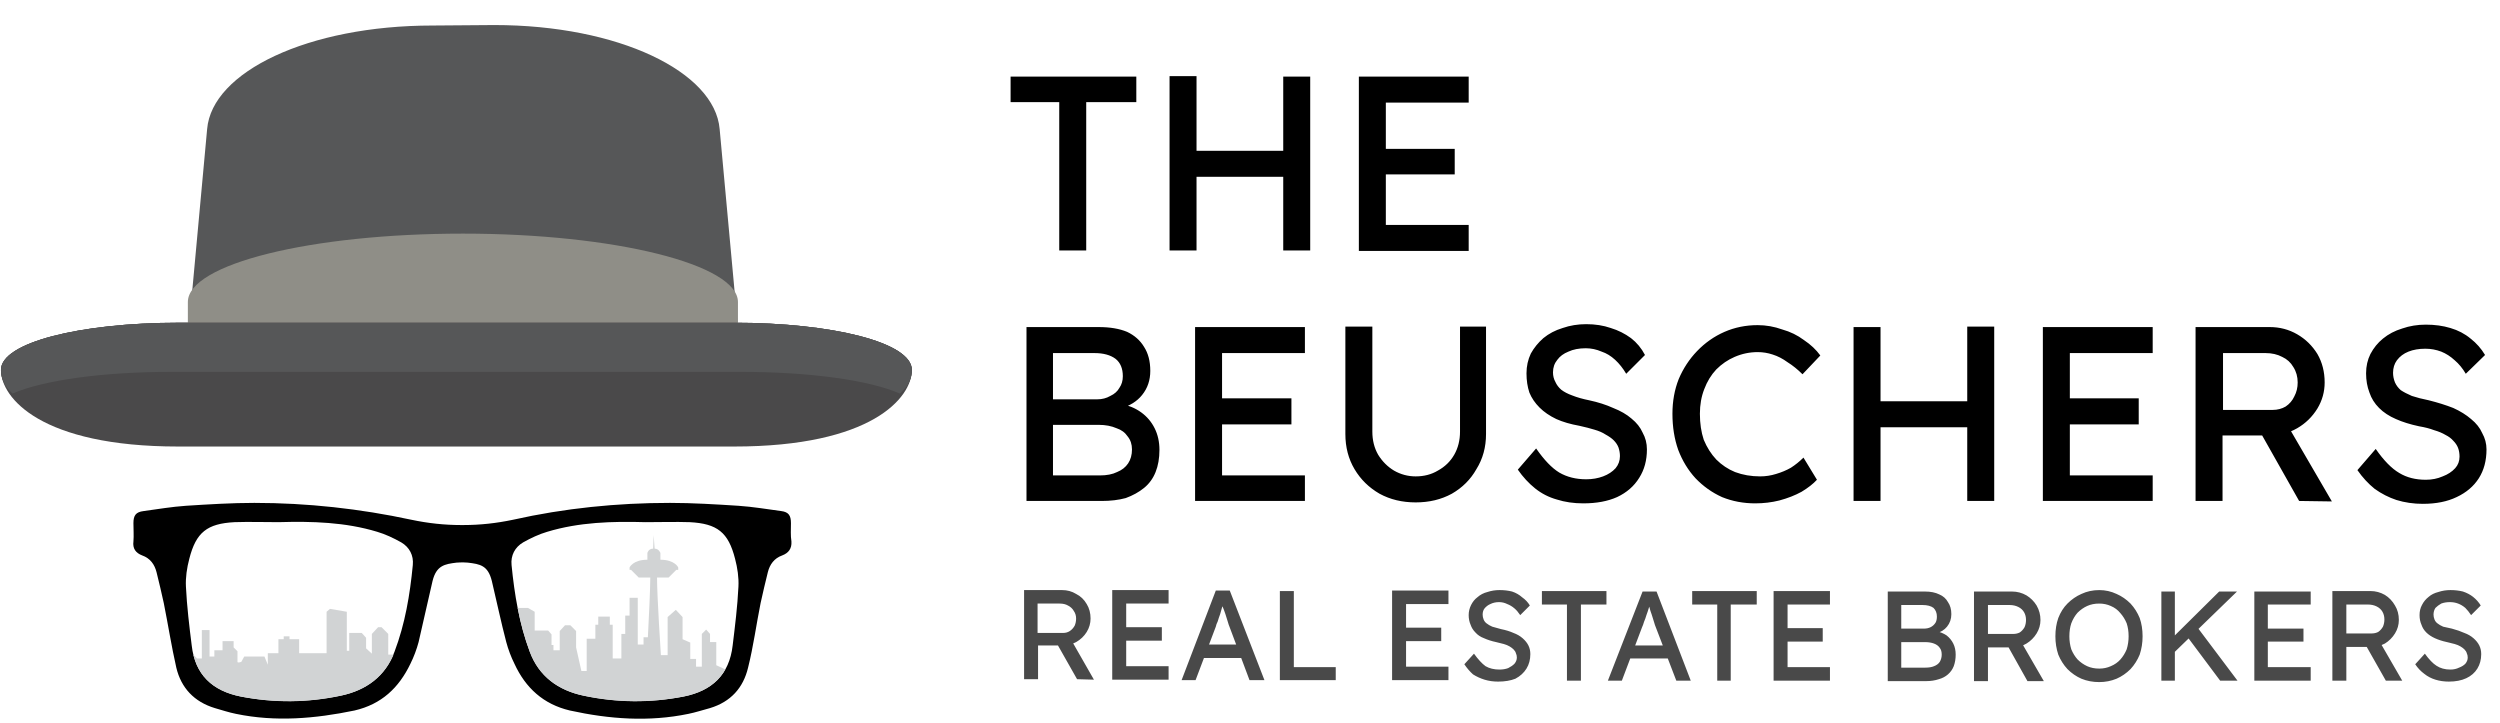 <svg version="1.2" xmlns="http://www.w3.org/2000/svg" viewBox="13 6 519 150" width="519" height="150">
	<title>Logo_smallerhead_v1</title>
	<defs>
		<clipPath clipPathUnits="userSpaceOnUse" id="cp1">
			<path d="m70.86 114.37c-3.06 0-6.13-0.12-9.18 0.03-5.68 0.26-7.97 2.1-9.39 7.61-0.48 1.87-0.81 3.87-0.7 5.78 0.23 4.09 0.73 8.16 1.21 12.23 0.72 6.05 4.28 9.42 10.18 10.58q10.43 2.05 20.8-0.18c5.25-1.12 9.23-3.98 11.15-9.1 2.16-5.79 3.15-11.87 3.73-18.01 0.19-2.02-0.62-3.71-2.4-4.7-1.57-0.87-3.23-1.67-4.95-2.2-6.66-2.04-13.55-2.25-20.45-2.04z"/>
		</clipPath>
		<clipPath clipPathUnits="userSpaceOnUse" id="cp2">
			<path d="m126.59 116.41c-1.72 0.53-3.38 1.32-4.95 2.2-1.78 0.99-2.59 2.68-2.4 4.7 0.58 6.14 1.57 12.21 3.73 18.01 1.91 5.12 5.9 7.98 11.15 9.1q10.37 2.23 20.8 0.18c5.91-1.16 9.46-4.53 10.18-10.58 0.49-4.07 0.99-8.14 1.21-12.23 0.11-1.91-0.22-3.91-0.7-5.78-1.42-5.51-3.71-7.34-9.39-7.61-3.05-0.14-6.12-0.03-9.18-0.03-6.9-0.21-13.79 0-20.45 2.04z"/>
		</clipPath>
	</defs>
	<style>
		.s0 { fill: #565758 } 
		.s1 { fill: #4a494a } 
		.s2 { fill: #8f8e87 } 
		.s3 { fill: #000000 } 
		.s4 { fill: #494949 } 
		.s5 { fill: #d1d3d4 } 
	</style>
	<g id="Layer 1">
		<path class="s0" d="m166.7 79.5l-4.3-46.7c-1-11.9-21-21.6-46.8-21.6l-12.8 0.1c-25.8 0-45.8 9.6-46.8 21.5l-4.3 46.7"/>
		<path class="s1" d="m165.4 98.7c28.5 0 36.9-10.1 36.9-15.9 0-5.7-16.5-9.8-36.9-9.8h-115.4c-20.3 0-36.8 4.1-36.8 9.8 0 5.8 8.3 15.9 36.8 15.9z"/>
		<path class="s2" d="m52 79v-10.3c0-7.9 25.6-14.2 57.1-14.2 31.5 0 57.1 6.4 57.1 14.2v10.3z"/>
		<path class="s1" d="m165.4 93.9c28.5 0 36.9-5.3 36.9-11.1 0-5.7-16.5-9.8-36.9-9.8h-115.4c-20.3 0-36.8 4.1-36.8 9.8 0 5.8 8.3 11.1 36.8 11.1z"/>
		<path class="s0" d="m15.6 87.7c6.5-2.8 18.8-4.5 33-4.5h118.2c14.2 0 26.6 1.7 33 4.5 1.8-1.5 2.5-3.2 2.5-4.9 0-5.7-16.5-9.8-36.9-9.8h-115.4c-20.3 0-36.8 4.1-36.8 9.8 0 1.7 0.7 3.4 2.4 4.9z"/>
		<g id="_x39_0XsGm.tif">
			<g>
				<path class="s3" d="m107.8 122.8c-2.5 0.3-4.2 0.6-5 3.8-1 4.2-1.9 8.5-2.9 12.7-0.4 1.5-1 3.1-1.7 4.5-2.4 5-6 8.4-11.6 9.7-8.2 1.7-16.4 2.4-24.6 0.7-1.5-0.3-3-0.8-4.4-1.2-4.3-1.3-7-4.2-8-8.4-1-4.4-1.7-8.9-2.6-13.4q-0.7-3.2-1.5-6.4c-0.4-1.6-1.3-2.9-3-3.5-1.3-0.5-2-1.4-1.8-2.9 0.1-1.2 0-2.5 0-3.8 0-1.6 0.5-2.3 2.1-2.5 2.9-0.4 5.9-0.9 8.8-1.1 4.7-0.3 9.5-0.6 14.2-0.6 11 0 21.9 1.2 32.6 3.5q5.2 1.1 10.3 1.1h0.5q5.1 0 10.3-1.1c10.7-2.4 21.6-3.5 32.6-3.5 4.7 0 9.5 0.3 14.2 0.6 3 0.2 5.9 0.7 8.9 1.1 1.5 0.2 2 0.9 2 2.5 0 1.3-0.1 2.6 0.1 3.8 0.1 1.5-0.6 2.4-1.9 2.9-1.7 0.6-2.6 1.9-3 3.5q-0.8 3.2-1.5 6.4c-0.9 4.5-1.5 9-2.6 13.4-1 4.2-3.6 7.1-7.9 8.4-1.5 0.4-3 0.9-4.5 1.2-8.2 1.7-16.4 1.1-24.6-0.7-5.5-1.3-9.2-4.7-11.5-9.7-0.7-1.4-1.3-3-1.7-4.5-1.1-4.2-2-8.5-3-12.7-0.8-3.2-2.4-3.5-5-3.8-1.1-0.1-2.3 0-2.3 0zm-36.9-8.4c-3.1 0-6.2-0.1-9.2 0-5.7 0.3-8 2.1-9.4 7.6-0.5 1.9-0.8 3.9-0.7 5.8 0.2 4.1 0.7 8.2 1.2 12.2 0.7 6.1 4.3 9.4 10.2 10.6q10.4 2 20.8-0.2c5.2-1.1 9.2-4 11.1-9.1 2.2-5.8 3.2-11.8 3.8-18 0.2-2-0.7-3.7-2.4-4.7-1.6-0.9-3.3-1.7-5-2.2-6.6-2-13.5-2.2-20.4-2zm55.7 2c-1.7 0.5-3.4 1.3-5 2.2-1.7 1-2.6 2.7-2.4 4.7 0.6 6.1 1.6 12.2 3.8 18 1.9 5.1 5.9 8 11.1 9.1q10.4 2.2 20.8 0.2c5.9-1.2 9.5-4.5 10.2-10.6 0.5-4.1 1-8.1 1.2-12.2 0.1-1.9-0.2-3.9-0.7-5.8-1.4-5.5-3.7-7.3-9.4-7.6-3-0.1-6.1 0-9.2 0-6.9-0.2-13.8 0-20.4 2z"/>
			</g>
		</g>
		<g id="Johhny">
			<g id="H">
			</g>
		</g>
		<g id="Johhny_00000128486407641838953660000013141236359391329702_">
			<g id="H_00000117645559217675226150000009167580748348355507_">
				<path id="The Beuschers" class="s3" aria-label="The
Beuschers"  d="m238.5 58h-5.6v-30.8h-10.1v-5.3h26.1v5.3h-10.4zm46.5 0h-5.6v-36.1h5.6zm-23.6 0h-5.6v-36.2h5.6zm20.5-15.3h-23.7v-5.4h23.7zm36 15.4h-22.8v-36.2h22.8v5.4h-17.2v25.4h17.2zm-2.9-15.9h-17.4v-5.3h17.4zm-73.3 67.8h-15.6v-36.1h15q3.5 0 5.9 1 2.3 1.1 3.5 3.1 1.3 2 1.3 5 0 2.9-1.7 5-1.6 2-4.5 2.8v-1q2.5 0.5 4.3 1.8 1.8 1.3 2.8 3.3 1 2 1 4.5 0 2.6-0.8 4.6-0.8 2-2.4 3.3-1.6 1.3-3.8 2.1-2.2 0.6-5 0.6zm-10.1-15.8v10.5h9.7q2.2 0 3.6-0.7 1.5-0.6 2.3-1.8 0.8-1.2 0.8-2.9 0-1.6-0.9-2.7-0.8-1.2-2.3-1.7-1.6-0.7-3.7-0.7zm0-14.9v9.6h9.2q1.5 0 2.7-0.7 1.3-0.6 1.9-1.7 0.7-1 0.7-2.4 0-2.4-1.5-3.6-1.6-1.2-4.4-1.2zm52.3 30.7h-22.8v-36.1h22.8v5.4h-17.2v25.4h17.2zm-2.8-15.9h-17.4v-5.4h17.4zm25.8 16.2q-4.2 0-7.5-1.8-3.3-1.9-5.2-5.1-1.9-3.2-1.9-7.3v-22.3h5.6v21.8q0 2.7 1.2 4.8 1.3 2.1 3.3 3.3 2.1 1.2 4.5 1.2 2.6 0 4.6-1.2 2.2-1.2 3.4-3.3 1.2-2.1 1.2-4.8v-21.8h5.4v22.3q0 4.1-2 7.3-1.8 3.2-5.1 5.1-3.3 1.8-7.5 1.8zm34.8 0.2q-3 0-5.5-0.8-2.5-0.7-4.5-2.3-2-1.6-3.6-3.9l3.8-4.4q2.5 3.6 4.8 5 2.4 1.4 5.6 1.4 1.9 0 3.5-0.6 1.6-0.6 2.6-1.7 0.9-1.1 0.9-2.5 0-0.9-0.3-1.8-0.3-0.8-1-1.5-0.6-0.6-1.7-1.2-0.9-0.6-2.3-1-1.3-0.4-3.1-0.8-2.8-0.5-4.8-1.4-2.1-1-3.5-2.4-1.4-1.4-2.1-3.1-0.6-1.8-0.6-4 0-2.2 0.9-4.1 1-1.8 2.6-3.2 1.7-1.4 4-2.1 2.3-0.8 4.9-0.8 2.8 0 5.1 0.8 2.3 0.7 4.2 2.1 1.8 1.4 2.9 3.5l-3.9 3.9q-1-1.7-2.3-2.9-1.3-1.2-2.8-1.7-1.6-0.7-3.3-0.7-2.1 0-3.6 0.7-1.5 0.6-2.3 1.7-0.9 1.1-0.9 2.6 0 1.1 0.5 2 0.4 0.9 1.2 1.6 0.9 0.7 2.3 1.2 1.5 0.6 3.5 1 2.8 0.6 5 1.6 2.3 0.9 3.8 2.2 1.6 1.3 2.3 2.9 0.9 1.6 0.9 3.5 0 3.4-1.6 5.9-1.6 2.6-4.6 4-2.9 1.3-7 1.3zm35.7 0q-3.7 0-6.9-1.3-3.1-1.4-5.5-3.9-2.3-2.5-3.6-5.9-1.2-3.4-1.2-7.5 0-3.9 1.3-7.2 1.4-3.3 3.8-5.8 2.5-2.6 5.7-4 3.2-1.4 6.9-1.4 2.6 0 5.1 0.9 2.5 0.7 4.5 2.2 2.1 1.4 3.4 3.2l-3.7 3.9q-1.5-1.5-3.1-2.5-1.5-1.1-3.1-1.6-1.5-0.5-3.1-0.5-2.5 0-4.8 1-2.1 0.9-3.8 2.6-1.6 1.7-2.5 4.1-0.9 2.3-0.9 5.1 0 3 0.8 5.4 1 2.4 2.6 4.1 1.7 1.7 3.9 2.6 2.4 0.9 5.2 0.9 1.7 0 3.3-0.5 1.7-0.5 3.1-1.3 1.4-0.9 2.6-2.1l2.8 4.6q-1.2 1.3-3.2 2.5-2 1.1-4.6 1.8-2.4 0.6-5 0.6zm49.6-0.5h-5.6v-36.2h5.6zm-23.6 0h-5.6v-36.1h5.6zm20.5-15.3h-23.7v-5.4h23.7zm36 15.3h-22.8v-36.1h22.8v5.4h-17.2v25.4h17.2zm-2.9-15.9h-17.4v-5.4h17.4zm17.4 15.9h-5.6v-36.1h15.4q3.1 0 5.7 1.5 2.6 1.5 4.2 4.1 1.5 2.6 1.5 5.9 0 2.9-1.5 5.4-1.6 2.6-4.2 4.1-2.6 1.5-5.7 1.5h-9.8zm22.7 0.1l-6.8-0.1-9.2-16.3 5.7-1.3zm-22.6-30.8v11.8h10.3q1.5 0 2.7-0.7 1.2-0.8 1.8-2.1 0.7-1.3 0.7-2.9 0-1.8-0.9-3.2-0.8-1.4-2.3-2.1-1.5-0.8-3.5-0.8zm41.5 31.3q-2.9 0-5.5-0.8-2.4-0.8-4.5-2.3-2-1.6-3.6-3.9l3.8-4.4q2.5 3.6 4.9 5 2.3 1.4 5.5 1.4 1.9 0 3.5-0.7 1.6-0.6 2.6-1.7 0.9-1 0.9-2.4 0-1-0.3-1.8-0.3-0.8-1-1.5-0.6-0.7-1.6-1.2-1-0.6-2.4-1-1.3-0.5-3.1-0.8-2.8-0.6-4.8-1.5-2.1-0.9-3.5-2.3-1.4-1.4-2-3.2-0.7-1.8-0.7-4 0-2.2 0.9-4 1-1.9 2.6-3.2 1.7-1.4 4-2.1 2.3-0.8 4.9-0.8 2.8 0 5.1 0.7 2.4 0.7 4.2 2.2 1.8 1.4 3 3.4l-4 3.9q-1-1.7-2.3-2.8-1.3-1.2-2.8-1.8-1.6-0.6-3.3-0.6-2 0-3.5 0.6-1.5 0.6-2.4 1.8-0.8 1.1-0.8 2.6 0 1 0.4 2 0.4 0.9 1.2 1.6 0.9 0.6 2.3 1.2 1.5 0.5 3.5 0.9 2.8 0.7 5.1 1.6 2.2 1 3.7 2.3 1.6 1.3 2.3 2.9 0.9 1.6 0.9 3.4 0 3.5-1.6 6-1.6 2.5-4.6 3.9-2.9 1.4-7 1.4z"/>
				<path id="Real Estate Brokers" class="s4" aria-label="Real Estate Brokers"  d="m228.5 147h-2.9v-18.5h7.9q1.6 0 2.9 0.8 1.4 0.7 2.2 2.1 0.8 1.3 0.8 3 0 1.5-0.8 2.8-0.8 1.3-2.2 2.1-1.3 0.7-2.9 0.7h-5zm11.6 0.1l-3.5-0.1-4.7-8.3 3-0.7zm-11.7-15.8v6.1h5.3q0.8 0 1.4-0.4 0.6-0.4 1-1.1 0.3-0.7 0.3-1.5 0-0.9-0.5-1.6-0.4-0.7-1.2-1.1-0.7-0.4-1.7-0.4zm27.2 15.8h-11.7v-18.6h11.7v2.8h-8.8v13h8.8zm-1.4-8.1h-9v-2.8h9zm7 8.2h-2.9l7.1-18.6h2.9l7.2 18.6h-3.1l-4.2-11.2q-0.1-0.2-0.3-0.9-0.2-0.7-0.5-1.6-0.3-0.9-0.6-1.6-0.2-0.7-0.3-0.9l0.6-0.1q-0.1 0.5-0.4 1.2-0.2 0.7-0.4 1.4-0.3 0.8-0.5 1.5-0.3 0.6-0.4 1.1zm10.9-4.6h-10.7l1.1-2.8h8.4zm18.2 4.6h-11.6v-18.5h2.9v15.8h8.7zm23.4 0h-11.7v-18.6h11.7v2.8h-8.8v13h8.8zm-1.5-8.1h-8.9v-2.8h8.9zm11.8 8.4q-1.5 0-2.8-0.4-1.3-0.4-2.4-1.1-1-0.9-1.8-2.1l2-2.2q1.3 1.8 2.4 2.6 1.2 0.7 2.9 0.7 1 0 1.8-0.3 0.8-0.4 1.3-0.9 0.5-0.6 0.5-1.3 0-0.5-0.2-0.9-0.1-0.4-0.5-0.8-0.3-0.3-0.8-0.6-0.5-0.3-1.2-0.5-0.7-0.2-1.6-0.4-1.4-0.3-2.5-0.8-1.1-0.4-1.8-1.2-0.7-0.7-1-1.6-0.4-0.9-0.4-2 0-1.1 0.5-2.1 0.5-1 1.3-1.6 0.9-0.8 2.1-1.1 1.2-0.4 2.5-0.4 1.4 0 2.6 0.3 1.2 0.4 2.1 1.2 1 0.7 1.6 1.7l-2 2q-0.6-0.9-1.2-1.4-0.7-0.6-1.5-0.9-0.8-0.4-1.7-0.4-1 0-1.8 0.4-0.7 0.3-1.2 0.9-0.4 0.5-0.4 1.3 0 0.5 0.2 1 0.2 0.5 0.6 0.8 0.5 0.4 1.2 0.7 0.8 0.2 1.8 0.5 1.5 0.3 2.6 0.8 1.1 0.4 1.9 1.1 0.8 0.7 1.2 1.5 0.4 0.8 0.4 1.8 0 1.7-0.8 3-0.8 1.3-2.3 2.1-1.5 0.6-3.6 0.6zm17.2-0.2h-2.9v-15.8h-5.2v-2.8h13.4v2.8h-5.3zm8.5 0h-2.9l7.2-18.5h2.9l7.1 18.5h-3l-4.3-11.2q-0.1-0.2-0.3-0.9-0.2-0.7-0.5-1.6-0.3-0.8-0.5-1.6-0.3-0.7-0.3-0.9h0.6q-0.2 0.4-0.4 1.1-0.2 0.7-0.5 1.5-0.2 0.7-0.5 1.4-0.2 0.7-0.4 1.1zm11-4.6h-10.7l1-2.7h8.5zm11.6 4.6h-2.8v-15.8h-5.2v-2.8h13.4v2.8h-5.4zm20.6 0h-11.7v-18.6h11.7v2.8h-8.8v13h8.8zm-1.5-8.1h-8.9v-2.8h8.9zm21.5 8.2h-8v-18.6h7.7q1.8 0 3 0.6 1.2 0.5 1.8 1.6 0.7 1 0.7 2.5 0 1.5-0.9 2.6-0.8 1-2.3 1.4v-0.5q1.3 0.3 2.2 0.9 0.9 0.7 1.4 1.7 0.5 1 0.5 2.3 0 1.3-0.4 2.4-0.4 1-1.2 1.7-0.8 0.7-1.9 1-1.2 0.4-2.6 0.4zm-5.2-8.1v5.3h5q1.1 0 1.8-0.3 0.8-0.3 1.2-0.9 0.4-0.7 0.4-1.5 0-0.9-0.4-1.4-0.4-0.6-1.2-0.9-0.8-0.3-1.9-0.3zm0-7.7v4.9h4.7q0.8 0 1.4-0.3 0.6-0.3 1-0.9 0.3-0.5 0.3-1.3 0-1.1-0.7-1.8-0.8-0.6-2.3-0.6zm18 15.8h-2.9v-18.6h7.9q1.6 0 3 0.8 1.3 0.8 2.1 2.1 0.8 1.4 0.8 3 0 1.5-0.8 2.8-0.8 1.3-2.1 2.1-1.3 0.8-3 0.8h-5zm11.6 0h-3.4l-4.7-8.4 2.9-0.6zm-11.6-15.8v6h5.3q0.7 0 1.3-0.3 0.6-0.4 1-1.1 0.3-0.7 0.3-1.5 0-0.9-0.4-1.6-0.4-0.7-1.2-1.1-0.8-0.4-1.8-0.4zm23.1 16q-2 0-3.7-0.7-1.6-0.7-2.9-2-1.2-1.3-1.9-3-0.6-1.8-0.6-3.8 0-2.1 0.6-3.8 0.7-1.8 1.9-3 1.3-1.3 2.9-2 1.7-0.8 3.7-0.8 1.9 0 3.6 0.8 1.6 0.7 2.9 2 1.2 1.3 1.9 3 0.6 1.7 0.6 3.8 0 2-0.6 3.8-0.7 1.7-1.9 3-1.3 1.3-2.9 2-1.7 0.7-3.6 0.7zm0-2.8q1.3 0 2.4-0.5 1.2-0.5 2-1.4 0.8-0.9 1.3-2.1 0.4-1.3 0.4-2.7 0-1.5-0.4-2.7-0.5-1.2-1.3-2.1-0.8-1-2-1.5-1.1-0.5-2.4-0.5-1.4 0-2.5 0.5-1.1 0.5-2 1.4-0.8 0.9-1.3 2.2-0.4 1.2-0.4 2.7 0 1.4 0.4 2.7 0.5 1.2 1.3 2.1 0.9 0.9 2 1.4 1.1 0.5 2.5 0.5zm28.6-16l-13.3 12.9-0.2-3.2 9.8-9.7zm-12.9 18.5h-2.8v-18.5h2.8zm13 0h-3.6l-7.1-9.5 2.2-1.8zm15.2 0h-11.7v-18.5h11.7v2.7h-8.9v13h8.9zm-1.5-8.1h-8.9v-2.7h8.9zm8.9 8.1h-2.9v-18.6h7.9q1.6 0 3 0.8 1.3 0.8 2.1 2.2 0.8 1.3 0.8 3 0 1.5-0.8 2.8-0.8 1.3-2.1 2.1-1.3 0.7-3 0.7h-5zm11.6 0h-3.4l-4.7-8.3 2.9-0.7zm-11.6-15.8v6h5.3q0.7 0 1.3-0.3 0.6-0.4 1-1.1 0.3-0.7 0.3-1.5 0-0.9-0.4-1.6-0.4-0.7-1.2-1.1-0.8-0.4-1.8-0.4zm21.3 16q-1.5 0-2.8-0.4-1.3-0.4-2.3-1.2-1.1-0.8-1.9-2l2-2.2q1.3 1.8 2.4 2.5 1.2 0.8 2.9 0.8 1 0 1.8-0.4 0.8-0.3 1.3-0.8 0.5-0.6 0.5-1.3 0-0.5-0.2-0.9-0.1-0.4-0.5-0.8-0.3-0.3-0.8-0.6-0.5-0.3-1.2-0.5-0.7-0.2-1.6-0.4-1.4-0.3-2.5-0.8-1.1-0.5-1.8-1.2-0.7-0.7-1-1.6-0.4-0.9-0.4-2 0-1.2 0.5-2.1 0.5-1 1.4-1.7 0.8-0.7 2-1 1.2-0.4 2.5-0.4 1.4 0 2.6 0.3 1.2 0.4 2.1 1.1 1 0.8 1.6 1.8l-2 2q-0.6-0.9-1.2-1.5-0.7-0.6-1.5-0.9-0.8-0.3-1.7-0.3-1 0-1.8 0.3-0.7 0.4-1.2 0.9-0.4 0.6-0.4 1.4 0 0.5 0.2 1 0.2 0.5 0.6 0.8 0.5 0.4 1.2 0.7 0.8 0.2 1.8 0.4 1.5 0.4 2.6 0.9 1.1 0.4 1.9 1.1 0.8 0.7 1.2 1.5 0.4 0.8 0.4 1.8 0 1.7-0.8 3-0.8 1.3-2.3 2-1.5 0.7-3.6 0.7z"/>
			</g>
			<g id="Y_00000084527942828549346010000000361820412481018812_">
			</g>
		</g>
		<g>
			<g id="Clip-Path" clip-path="url(#cp1)">
				<path class="s5" d="m95.3 141.9h-1.7v-4.3l-1.4-1.4h-0.7l-1.3 1.4v4.1l-1.2-1.1v-2.2l-0.9-1h-2.6v3.7h-0.5v-8.1l-3.5-0.6-0.7 0.6v8.6h-5.7v-2.9h-2v-0.6h-1.2v0.6h-1.1v2.9h-2.2v2.4l-0.7-1.7h-4.2l-0.6 1.1c0 0-0.8 0.3-0.8 0 0-0.3 0-2.2 0-2.2l-0.8-0.8v-1.3h-2.3v1.9h-1.7v1.3h-1v-5.5h-1.6v5.9h-1l-2-2.1c0 0-2.1 8.2 4.4 10.2 6.5 1.9 22.8 3.8 24.9 2.6 2.1-1.2 7-1.9 11-4.4 3.9-2.6 3.1-7.1 3.1-7.1z"/>
			</g>
		</g>
		<g>
			<g id="Clip-Path" clip-path="url(#cp2)">
				<path class="s5" d="m164.3 145.3l-2.6-1.2v-4.8h-1.3v-1.7l-0.8-0.9-0.9 0.9v6.8h-1.2v-1.6h-1.2v-3.4l-1.6-0.7v-4.6l-1.4-1.5-1.7 1.5v7.9h-1.4c0 0-0.8-12.2-0.8-16.1h2.4l1.6-1.6h0.4v-0.5c0 0-0.7-1.6-3.7-1.6v-1.4c0 0-0.3-0.9-1.2-0.9l-0.2-2.8-0.1 2.8c-1 0-1.2 0.9-1.2 0.9v1.4c-3 0-3.7 1.6-3.7 1.6v0.5h0.3l1.6 1.6h2.4c0 2.5-0.3 8.4-0.5 12.4h-0.9v1.5h-1.2v-9.7h-1.7v3.7h-0.9v3.8h-0.8v5.1h-1.8v-7h-0.6v-1.7h-2.4v1.7h-0.6v2.9h-1.8v3.7 3h-1.1l-1.1-4.9v-3.4l-1.2-1.2h-1.1l-1.1 1.2v4h-1.3v-1.1h-0.4v-2.2l-0.7-0.8h-2.8v-3.9l-1.4-0.8h-2.8v8.3c0 0 2.9 11.9 14.4 12.2 11.5 0.4 25.8-0.7 25.8-0.7z"/>
			</g>
		</g>
	</g>
</svg>